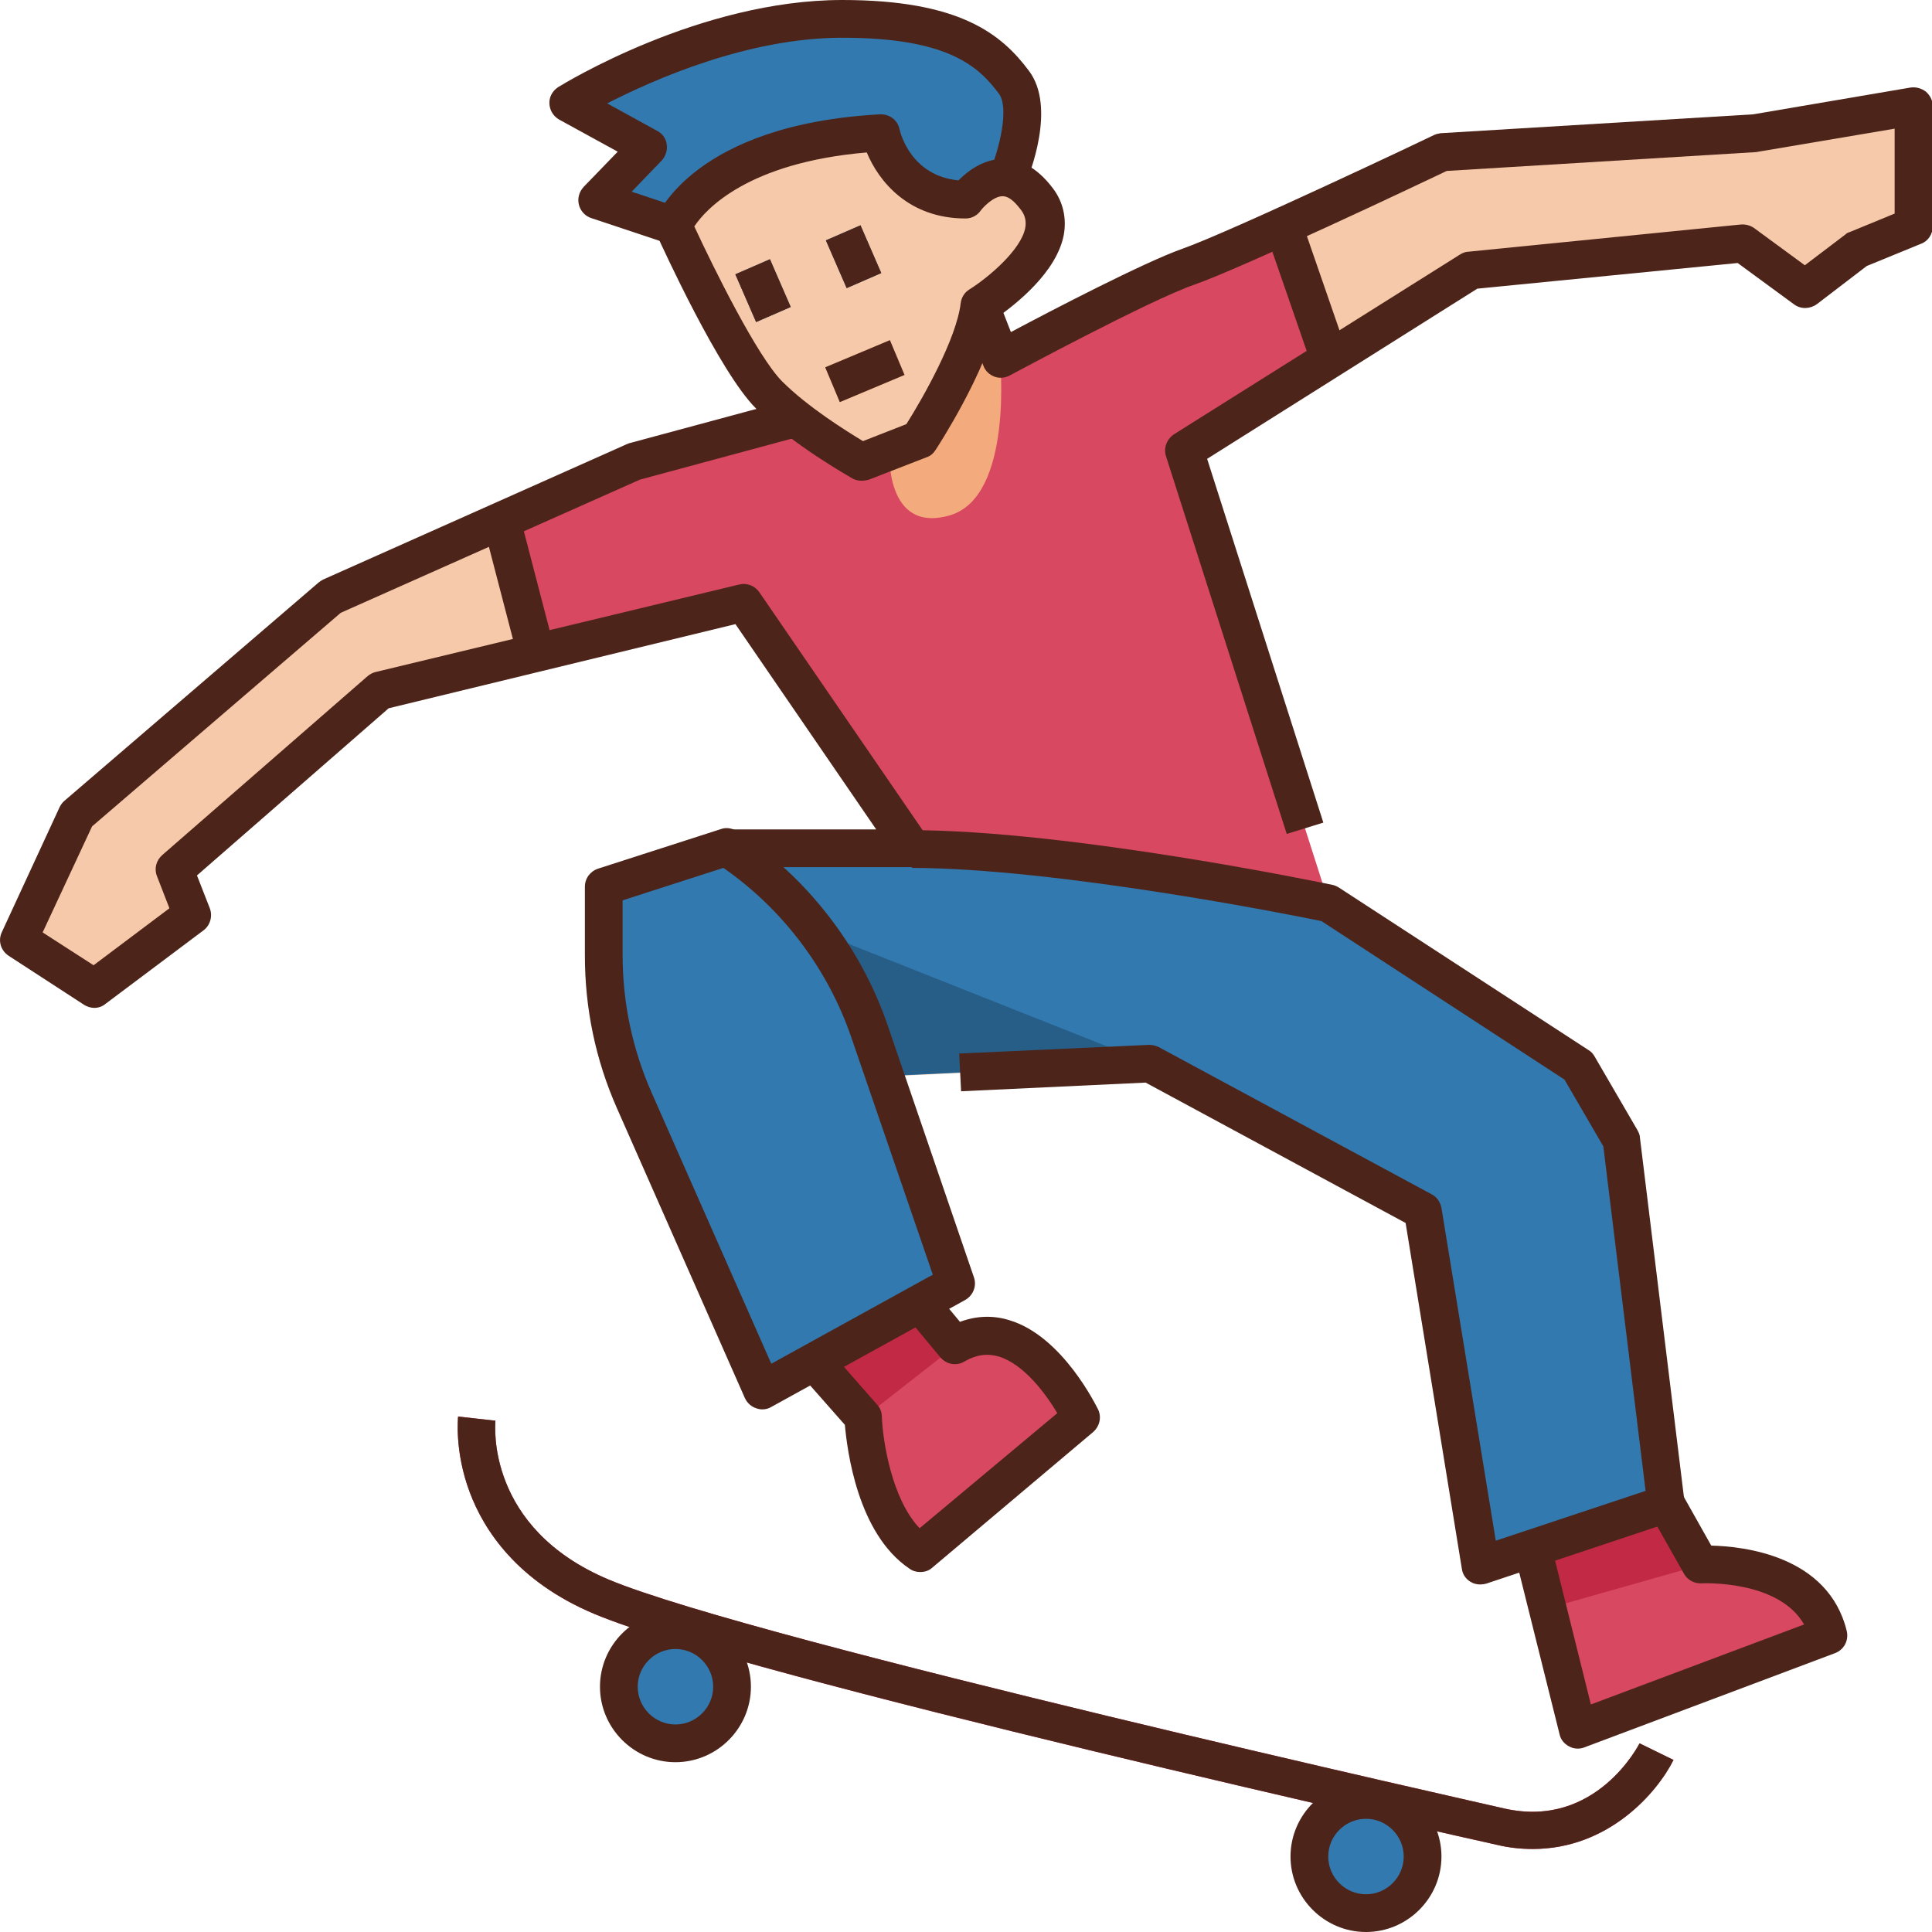 <svg id="Layer_1" enable-background="new 0 0 512 512" height="512" viewBox="0 0 512 512" width="512" xmlns="http://www.w3.org/2000/svg"><g id="XMLID_1_"><g id="XMLID_3994_"><path id="XMLID_1298_" d="m441.4 398.8 9.1 16s28.9-1.8 34 18.7l-66.5 25-12-48.1v-11.4z" fill="#d84861"/><path id="XMLID_2233_" d="m441.4 398.8-35.4.2v11.3l4 16 40.5-11.5z" fill="#c22945"/><path id="XMLID_2082_" d="m244 345.2 9.3 11.4c19-11.3 33.4 19.2 33.4 19.2l-42.9 35.8c-14-9.5-14.9-36-14.9-36l-12.9-14.7v-15.9z" fill="#d84861"/><path id="XMLID_2237_" d="m244 345.2-28-.2v15.9l12.9 14.8 24.4-19.1z" fill="#c22945"/><g fill="#3279af"><path id="XMLID_1954_" d="m266.9 47.4s7.6-17.9 1.8-25.7-15-16.7-45.5-16.7c-36.8 0-72.6 22.4-72.6 22.4l21.2 11.6-13.6 14 20.1 6.7 74.9 7.8z"/><circle id="XMLID_1294_" cx="362" cy="492" r="15"/><circle id="XMLID_1293_" cx="179" cy="447" r="15"/></g><path id="XMLID_1292_" d="m259.6 81 5.4 14s37.1-20 49.7-24.4c12.7-4.4 67.1-30.3 67.1-30.3l83.1-5 42-7.1v31.8l-15 6.1-13.8 10.5-16.5-12.1-72.1 7.2-75.9 47.8 38.3 120 66.2 43.1 11.4 19.6 11.8 96.4-49.2 16.4-15.3-94-72.3-39-70.3 3.3-41.2-60.3h48.7l-44.6-65-96.4 23.2-54.4 47.4 4.7 12-26 19.5-20-13 15.3-33.1 67.3-57.8 80.3-35.8 43-11.6" fill="#f6c9aa"/><path id="XMLID_1384_" d="m441.5 398.5-49.2 16.4-15.3-94-72.3-39-70.3 3.3-41.4-60.2h48.7c41.9.1 110.4 14.4 110.4 14.4l66.1 43.1 11.4 19.6z" fill="#3279af"/><path id="XMLID_2199_" d="m204.9 242.2 29.5 42.9 70.3-3.3z" fill="#275e87"/><path id="XMLID_1713_" d="m313.8 119.4 38.4 120s-68.5-14.3-110.4-14.4l-44.6-65-55 13.2-9.1-35.1 34.9-15.6 43-11.6 48.6-29.9 5.4 14s37.1-20 49.7-24.4c4.5-1.6 14.4-5.9 25.2-10.8l12.4 35.8z" fill="#d84861"/><path id="XMLID_2264_" d="m251.6 136.6c17.1-4.8 13.4-41.6 13.4-41.6l-5.4-14-37.9 23.2 14 15.2c0 .1-1.3 22.1 15.9 17.2z" fill="#f3ab7d"/><path id="XMLID_1302_" d="m192.6 224.5c17.7 11.6 31 28.8 37.8 48.8l22.9 66.9-51.3 28.3-33.9-76.8c-5.4-12.1-8.1-25.3-8.1-38.5v-18.2z" fill="#3279af"/><path id="XMLID_1304_" d="m256 53s9.5-12.7 18.8 0-15.2 27.9-15.2 27.9c-1.7 13.5-16.1 35.5-16.1 35.5l-15.2 5.9s-15.2-8.5-24.5-17.8-25.4-44.8-25.4-44.8 8.5-22 55-24.5c0 .1 3.8 17.8 22.6 17.8z" fill="#f6c9aa"/><g id="XMLID_1291_"><path id="XMLID_1949_" d="m195.4 72h13.8v10h-13.8z" fill="#275e87" transform="matrix(.399 .917 -.917 .399 192.101 -139.207)"/></g><g id="XMLID_1945_"><path id="XMLID_1947_" d="m219.4 63h13.8v10h-13.8z" fill="#275e87" transform="matrix(.399 .917 -.917 .399 198.269 -166.619)"/></g><g id="XMLID_1289_"><path id="XMLID_1946_" d="m224.2 89.1h10v18.6h-10z" fill="#f3ab7d" transform="matrix(.387 .922 -.922 .387 231.222 -151.05)"/></g><g id="XMLID_1295_"><path id="XMLID_2083_" d="m406.2 490c-3 0-6.2-.3-9.5-1.1-8.1-1.8-199.7-44.6-239.2-61.2-20.5-8.6-29.3-22.3-33-32.2-4.1-10.9-3.1-19.8-3.1-20.1l9.9 1.1c-.1 1.2-2.5 28.4 30 42.1 38.7 16.2 235.5 60.2 237.5 60.7 24.2 5.4 35.6-17.1 35.7-17.3l9 4.4c-4.4 8.8-17.3 23.6-37.3 23.6z" fill="#d84861"/></g></g><g id="XMLID_715_"><g id="XMLID_777_"><path id="XMLID_2753_" d="m228.3 127.4c-.8 0-1.7-.2-2.4-.6-.6-.4-15.9-8.9-25.6-18.6s-24.7-42.6-26.4-46.3c-.6-1.2-.6-2.6-.1-3.9.4-1 10.2-25 59.4-27.7 2.5-.1 4.7 1.5 5.2 4 .3 1.3 3.2 12.3 15.6 13.5 2.3-2.3 6.5-5.7 12-5.7h.1c3.4 0 8.3 1.6 13 7.9 2.7 3.6 3.6 8 2.8 12.3-1.9 9.9-12.8 18.4-17.5 21.7-2.9 14.4-15.9 34.4-16.5 35.3s-1.4 1.6-2.4 1.9l-15.2 5.9c-.7.2-1.4.3-2 .3zm-44.3-67.4c5.1 11 16.7 34.5 23.3 41.1 6.8 6.8 17.1 13.2 21.4 15.8l11.5-4.5c4.3-6.8 13.3-22.6 14.4-32.1.2-1.5 1-2.8 2.3-3.6 5.1-3.2 13.7-10.5 14.8-16.3.3-1.7 0-3.2-1-4.6-1.2-1.6-3-3.8-5-3.8-2.5 0-5.3 3.1-5.8 3.8-.9 1.3-2.4 2.1-4 2.1-15.1 0-23-9.8-26.2-17.5-31.6 2.7-42.7 15.1-45.7 19.6z" fill="#4d2419"/></g><g id="XMLID_778_"><path id="XMLID_2752_" d="m176.8 64.5-20.1-6.7c-1.6-.5-2.9-1.9-3.3-3.6s.1-3.4 1.3-4.7l9-9.3-15.5-8.5c-1.6-.9-2.5-2.5-2.6-4.2-.1-1.8.8-3.4 2.3-4.4 1.5-.9 37.5-23.1 75.3-23.1 31.1 0 42.2 9 49.5 18.8 7.2 9.6.3 27.2-1.2 30.6l-9.2-3.9c2.6-6.2 5.2-17 2.4-20.7-5.4-7.2-13.4-14.8-41.5-14.8-25 0-50 11.1-62.3 17.4l13.3 7.3c1.4.7 2.3 2.1 2.5 3.6s-.3 3.1-1.3 4.2l-8 8.3 12.6 4.2z" fill="#4d2419"/></g><g id="XMLID_481_"><path id="XMLID_2749_" d="m202 373.5c-.5 0-1.1-.1-1.6-.3-1.3-.4-2.4-1.4-3-2.7l-33.9-76.8c-5.7-12.9-8.5-26.5-8.5-40.5v-18.2c0-2.2 1.4-4.1 3.5-4.8l32.6-10.5c1.4-.5 3-.2 4.3.6 18.5 12.2 32.6 30.4 39.8 51.3l22.9 66.9c.8 2.3-.2 4.8-2.3 6l-51.3 28.3c-.8.5-1.6.7-2.5.7zm-37-134.9v14.5c0 12.7 2.6 24.9 7.7 36.5l31.7 71.8 42.8-23.6-21.6-62.9c-6.2-18.1-18.2-34-33.9-44.9z" fill="#4d2419"/></g><g id="XMLID_614_"><path id="XMLID_2748_" d="m25 267.1c-.9 0-1.9-.3-2.7-.8l-20-13c-2.1-1.4-2.9-4-1.8-6.3l15.3-33.1c.3-.6.7-1.2 1.3-1.7l67.3-57.8c.4-.3.8-.6 1.2-.8l80.3-35.8c.2-.1.5-.2.7-.3l43-11.6 2.6 9.7-42.6 11.5-79.3 35.3-65.9 56.6-13.1 28.1 13.5 8.7 20.1-15.1-3.3-8.5c-.8-2-.2-4.2 1.4-5.6l54.4-47.4c.6-.5 1.3-.9 2.1-1.1l96.4-23.2c2-.5 4.1.3 5.3 2l44.6 65c1 1.5 1.2 3.5.3 5.2-.9 1.6-2.6 2.7-4.4 2.7h-48.7v-10h39.2l-37.3-54.4-91.9 22.3-50.8 44.3 3.4 8.7c.8 2.1.1 4.5-1.6 5.8l-26 19.5c-.8.7-1.9 1.1-3 1.1z" fill="#4d2419"/></g><g id="XMLID_616_"><path id="XMLID_2747_" d="m118.3 152h39.2v10h-39.2z" fill="#4d2419" transform="matrix(.252 .968 -.968 .252 255.115 -16.013)"/></g><g id="XMLID_618_"><path id="XMLID_2746_" d="m327.4 72.4h37.3v10h-37.3z" fill="#4d2419" transform="matrix(.327 .945 -.945 .327 306.158 -274.94)"/></g><g id="XMLID_621_"><path id="XMLID_2742_" d="m243.8 416.6c-1 0-2-.3-2.8-.9-13.8-9.3-16.5-31.5-17.1-38.1l-11.9-13.5 7.5-6.6 13 14.8c.8.9 1.2 2 1.2 3.1.2 6 2.5 21.7 10 29.6l36.5-30.5c-3.1-5.2-8.9-13-15.5-15-3-.9-6-.5-9.1 1.3-2.1 1.3-4.8.8-6.4-1.1l-9.4-11.3 7.7-6.4 6.9 8.3c4.3-1.6 8.8-1.8 13.2-.4 14.1 4.3 23 22.9 23.4 23.6 1 2.1.4 4.5-1.3 6l-42.7 36c-.9.8-2 1.1-3.2 1.1z" fill="#4d2419"/></g><g id="XMLID_2197_"><path id="XMLID_2741_" d="m418.1 463.4c-.8 0-1.6-.2-2.3-.6-1.3-.7-2.2-1.8-2.5-3.2l-12-48.1 9.7-2.4 10.6 42.6 56.5-21.2c-6.8-11.9-27-10.9-27.2-10.9-1.9.1-3.7-.9-4.6-2.5l-9.1-16.1 8.7-4.9 7.6 13.5c8.5.2 31 2.6 35.9 22.6.6 2.5-.7 5-3.1 5.9l-66.5 25c-.5.2-1.1.3-1.7.3z" fill="#4d2419"/></g><g id="XMLID_613_"><path id="XMLID_2739_" d="m406.2 490c-3 0-6.2-.3-9.5-1.1-8.1-1.8-199.7-44.6-239.2-61.2-20.5-8.6-29.3-22.3-33-32.2-4.1-10.9-3.1-19.8-3.1-20.1l9.9 1.1c-.1 1.2-2.5 28.4 30 42.1 38.7 16.2 235.5 60.2 237.5 60.7 24.2 5.4 35.6-17.1 35.7-17.3l9 4.4c-4.4 8.8-17.3 23.6-37.3 23.6z" fill="#4d2419"/></g><g id="XMLID_482_"><path id="XMLID_2736_" d="m362 512c-11 0-20-9-20-20s9-20 20-20 20 9 20 20-9 20-20 20zm0-30c-5.5 0-10 4.5-10 10s4.5 10 10 10 10-4.5 10-10-4.5-10-10-10z" fill="#4d2419"/></g><g id="XMLID_617_"><path id="XMLID_2733_" d="m179 467c-11 0-20-9-20-20s9-20 20-20 20 9 20 20-9 20-20 20zm0-30c-5.5 0-10 4.5-10 10s4.5 10 10 10 10-4.5 10-10-4.5-10-10-10z" fill="#4d2419"/></g><g id="XMLID_2357_"><path id="XMLID_2732_" d="m341 221-32-100.1c-.7-2.2.2-4.5 2.1-5.8l75.9-47.7c.7-.4 1.4-.7 2.2-.7l72.1-7.2c1.2-.1 2.5.2 3.5.9l13.5 9.9 10.8-8.2c.3-.3.7-.5 1.1-.6l11.9-4.9v-22.5l-36.1 6.1c-.2 0-.4.1-.5.1l-82.1 5c-7.3 3.5-54.7 25.9-66.8 30.1s-48.6 23.9-49 24.1c-1.3.7-2.8.8-4.1.3s-2.4-1.5-2.9-2.9l-5.4-14 9.3-3.6 3.4 8.7c10.7-5.7 35.3-18.5 45.5-22.1 12.3-4.3 66.1-29.8 66.6-30.1.6-.3 1.2-.4 1.8-.5l82.8-5 41.7-7.1c1.5-.2 2.9.2 4.1 1.1 1.1 1 1.8 2.3 1.8 3.8v31.9c0 2-1.2 3.9-3.1 4.6l-14.4 5.9-13.2 10.1c-1.8 1.3-4.2 1.4-6 .1l-15-11-69 6.8-71.6 45.1 30.8 96.4z" fill="#4d2419"/></g><g id="XMLID_2356_"><path id="XMLID_2731_" d="m392.3 419.9c-.9 0-1.8-.2-2.6-.7-1.3-.8-2.1-2-2.3-3.5l-14.9-91.6-68.9-37.2-48.9 2.3-.5-10 50.3-2.3c.9 0 1.8.2 2.6.6l72.3 39c1.4.7 2.3 2.1 2.6 3.6l14.4 88.2 39.7-13.2-11.2-91.3-10.3-17.7-64.4-42c-8.2-1.7-70.1-14-108.5-14.1v-10c42 .1 108.6 13.9 111.4 14.5.6.1 1.2.4 1.7.7l66.2 43.1c.7.4 1.2 1 1.6 1.7l11.4 19.6c.3.6.6 1.2.6 1.9l11.8 96.4c.3 2.4-1.1 4.6-3.4 5.4l-49.2 16.4c-.4.1-1 .2-1.5.2z" fill="#4d2419"/></g><g id="XMLID_260_"><path id="XMLID_2584_" d="m195.4 72h13.8v10h-13.8z" fill="#4d2419" transform="matrix(.399 .917 -.917 .399 192.101 -139.207)"/></g><g id="XMLID_238_"><path id="XMLID_2583_" d="m219.4 63h13.8v10h-13.8z" fill="#4d2419" transform="matrix(.399 .917 -.917 .399 198.269 -166.619)"/></g><g id="XMLID_2_"><path id="XMLID_2582_" d="m224.2 89.1h10v18.6h-10z" fill="#4d2419" transform="matrix(.387 .922 -.922 .387 231.222 -151.05)"/></g></g></g></svg>